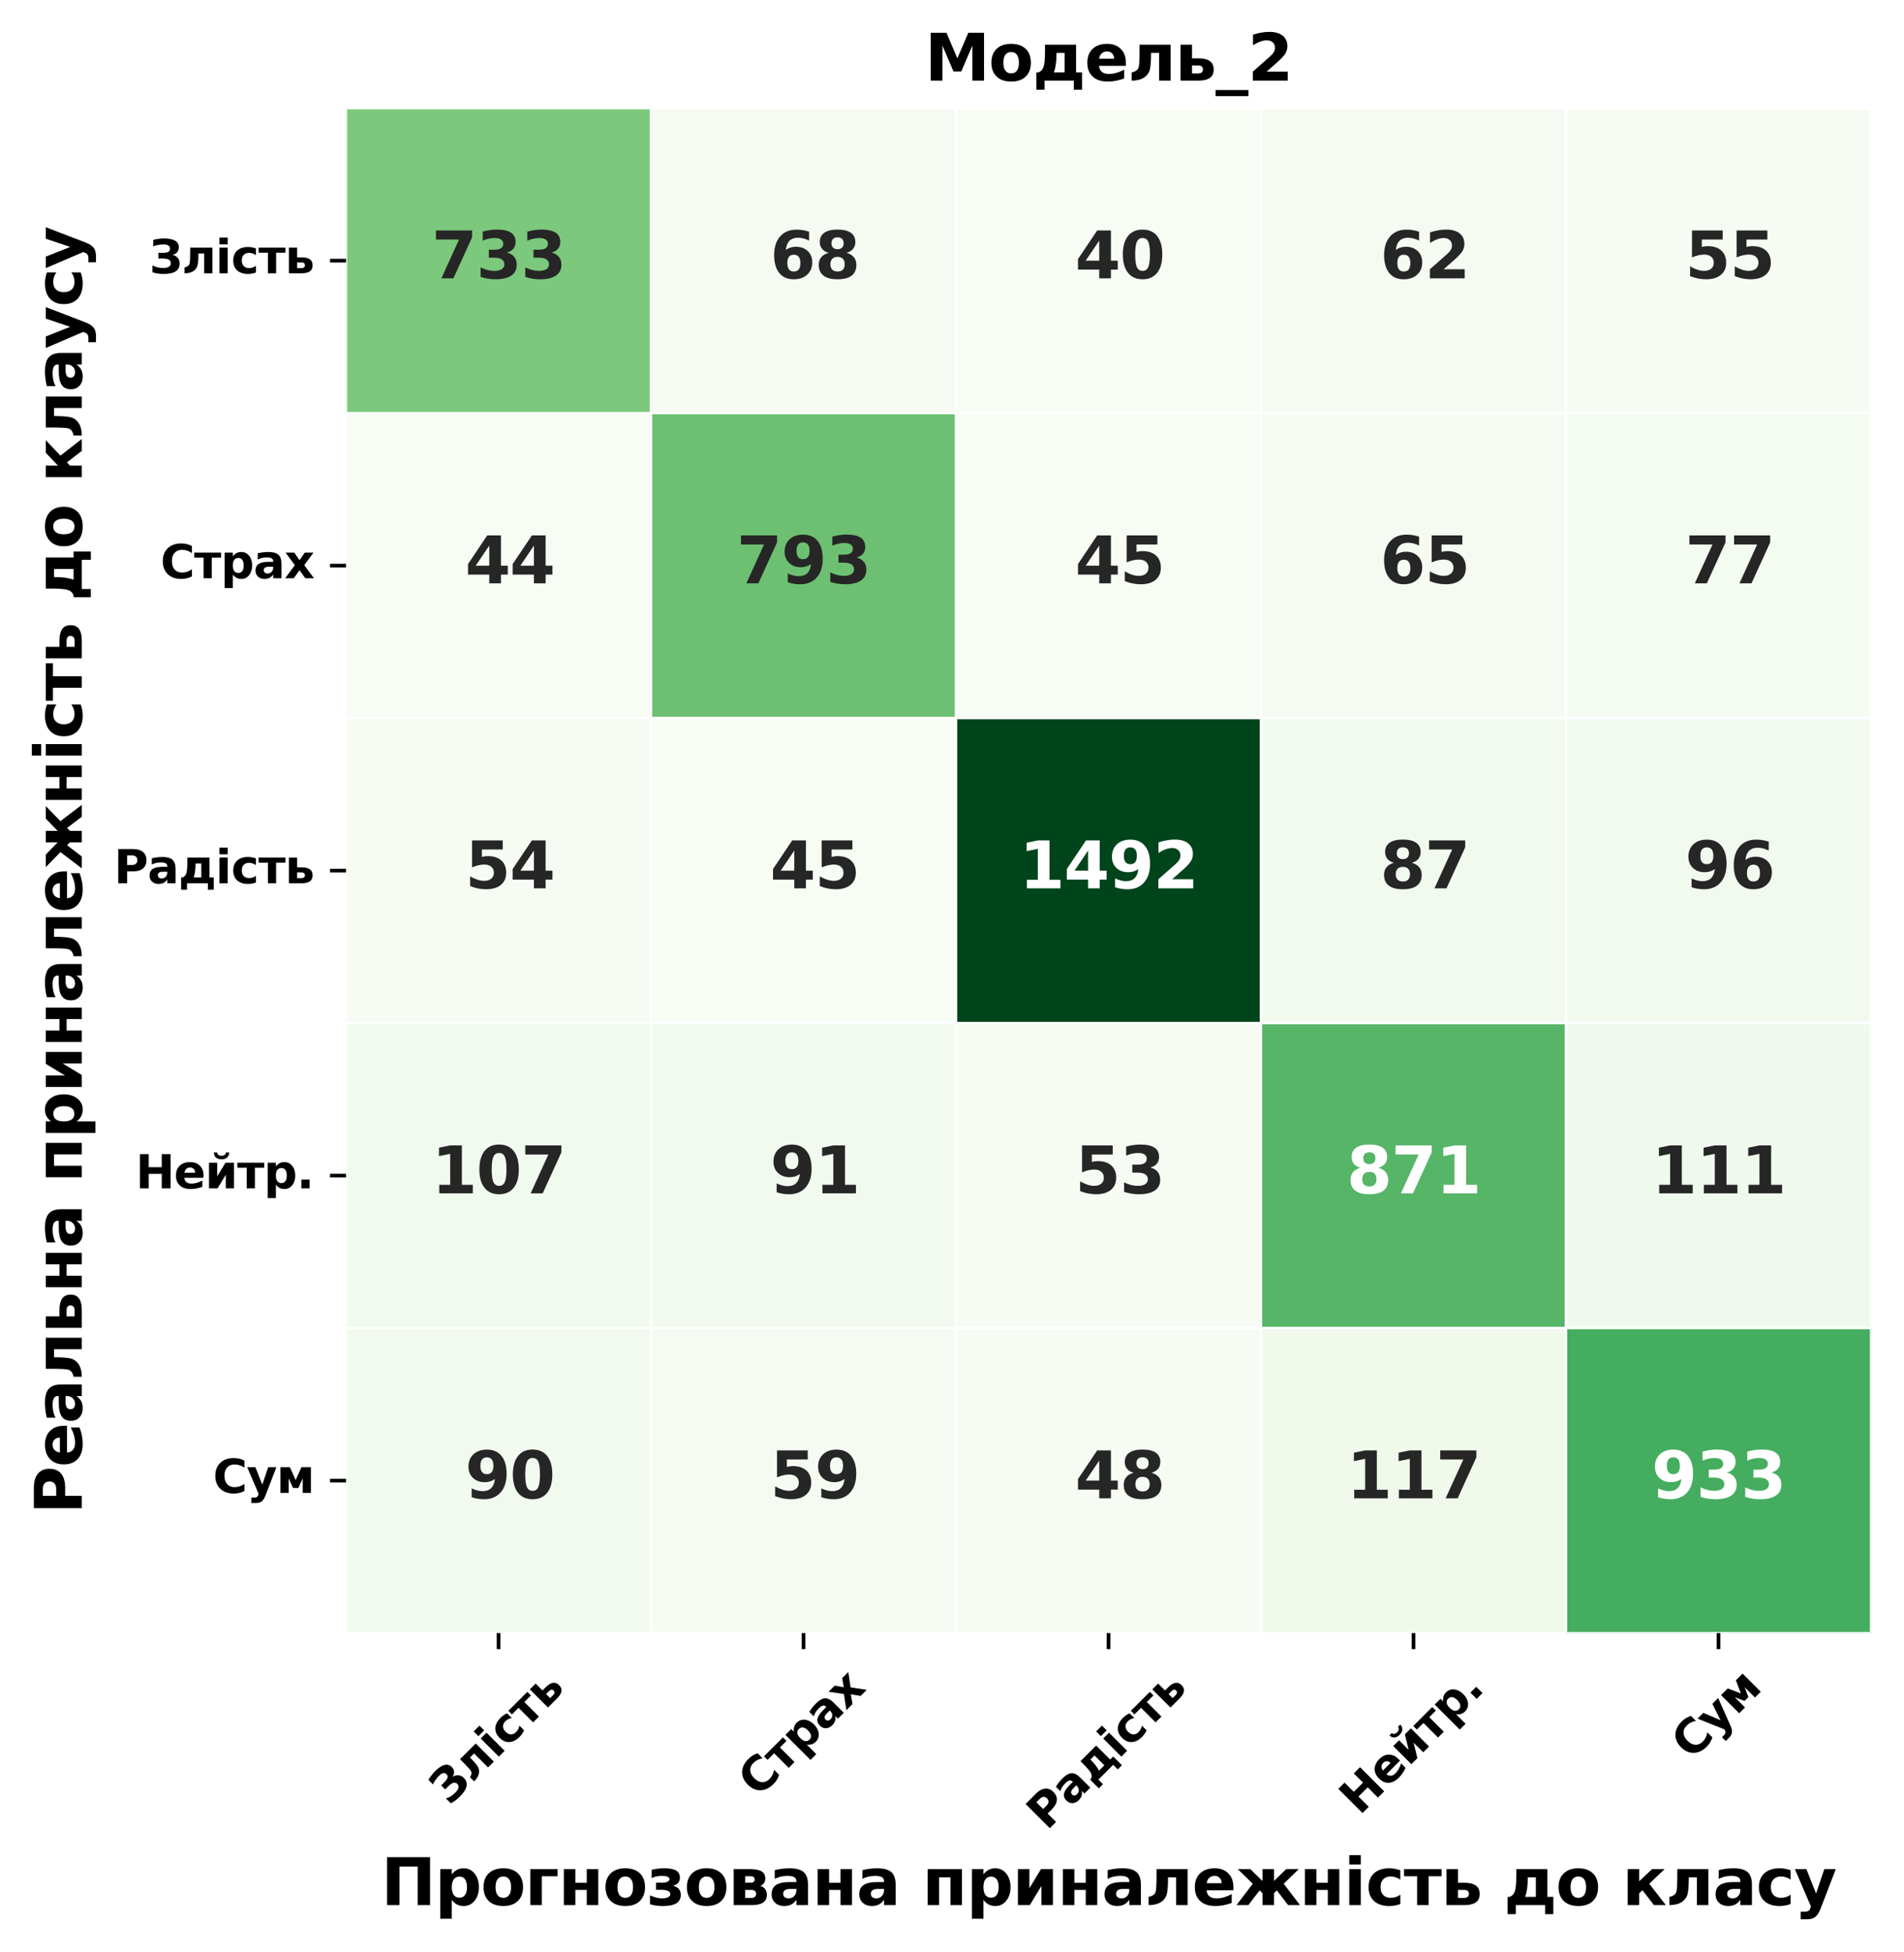 <?xml version="1.0" encoding="utf-8" standalone="no"?>
<!DOCTYPE svg PUBLIC "-//W3C//DTD SVG 1.1//EN"
  "http://www.w3.org/Graphics/SVG/1.1/DTD/svg11.dtd">
<svg xmlns:xlink="http://www.w3.org/1999/xlink" width="415.328pt" height="425.784pt" viewBox="0 0 415.328 425.784" xmlns="http://www.w3.org/2000/svg" version="1.1">
 <defs>
  <style type="text/css">*{stroke-linejoin: round; stroke-linecap: butt}</style>
 </defs>
 <g id="figure_1">
  <g id="patch_1">
   <path d="M 0 425.784 
L 415.328 425.784 
L 415.328 0 
L 0 0 
z
" style="fill: #ffffff"/>
  </g>
  <g id="axes_1">
   <g id="patch_2">
    <path d="M 75.488 356.231 
L 408.128 356.231 
L 408.128 23.591 
L 75.488 23.591 
z
" style="fill: #ffffff"/>
   </g>
   <g id="QuadMesh_1">
    <path d="M 75.488 23.591 
L 142.016 23.591 
L 142.016 90.119 
L 75.488 90.119 
L 75.488 23.591 
" clip-path="url(#p178cc53a66)" style="fill: #7cc87c; stroke: #ffffff; stroke-width: 0.5"/>
    <path d="M 142.016 23.591 
L 208.544 23.591 
L 208.544 90.119 
L 142.016 90.119 
L 142.016 23.591 
" clip-path="url(#p178cc53a66)" style="fill: #f5fbf2; stroke: #ffffff; stroke-width: 0.5"/>
    <path d="M 208.544 23.591 
L 275.072 23.591 
L 275.072 90.119 
L 208.544 90.119 
L 208.544 23.591 
" clip-path="url(#p178cc53a66)" style="fill: #f7fcf5; stroke: #ffffff; stroke-width: 0.5"/>
    <path d="M 275.072 23.591 
L 341.6 23.591 
L 341.6 90.119 
L 275.072 90.119 
L 275.072 23.591 
" clip-path="url(#p178cc53a66)" style="fill: #f5fbf3; stroke: #ffffff; stroke-width: 0.5"/>
    <path d="M 341.6 23.591 
L 408.128 23.591 
L 408.128 90.119 
L 341.6 90.119 
L 341.6 23.591 
" clip-path="url(#p178cc53a66)" style="fill: #f6fcf4; stroke: #ffffff; stroke-width: 0.5"/>
    <path d="M 75.488 90.119 
L 142.016 90.119 
L 142.016 156.647 
L 75.488 156.647 
L 75.488 90.119 
" clip-path="url(#p178cc53a66)" style="fill: #f7fcf5; stroke: #ffffff; stroke-width: 0.5"/>
    <path d="M 142.016 90.119 
L 208.544 90.119 
L 208.544 156.647 
L 142.016 156.647 
L 142.016 90.119 
" clip-path="url(#p178cc53a66)" style="fill: #6dc072; stroke: #ffffff; stroke-width: 0.5"/>
    <path d="M 208.544 90.119 
L 275.072 90.119 
L 275.072 156.647 
L 208.544 156.647 
L 208.544 90.119 
" clip-path="url(#p178cc53a66)" style="fill: #f7fcf5; stroke: #ffffff; stroke-width: 0.5"/>
    <path d="M 275.072 90.119 
L 341.6 90.119 
L 341.6 156.647 
L 275.072 156.647 
L 275.072 90.119 
" clip-path="url(#p178cc53a66)" style="fill: #f5fbf2; stroke: #ffffff; stroke-width: 0.5"/>
    <path d="M 341.6 90.119 
L 408.128 90.119 
L 408.128 156.647 
L 341.6 156.647 
L 341.6 90.119 
" clip-path="url(#p178cc53a66)" style="fill: #f4fbf1; stroke: #ffffff; stroke-width: 0.5"/>
    <path d="M 75.488 156.647 
L 142.016 156.647 
L 142.016 223.175 
L 75.488 223.175 
L 75.488 156.647 
" clip-path="url(#p178cc53a66)" style="fill: #f6fcf4; stroke: #ffffff; stroke-width: 0.5"/>
    <path d="M 142.016 156.647 
L 208.544 156.647 
L 208.544 223.175 
L 142.016 223.175 
L 142.016 156.647 
" clip-path="url(#p178cc53a66)" style="fill: #f7fcf5; stroke: #ffffff; stroke-width: 0.5"/>
    <path d="M 208.544 156.647 
L 275.072 156.647 
L 275.072 223.175 
L 208.544 223.175 
L 208.544 156.647 
" clip-path="url(#p178cc53a66)" style="fill: #00441b; stroke: #ffffff; stroke-width: 0.5"/>
    <path d="M 275.072 156.647 
L 341.6 156.647 
L 341.6 223.175 
L 275.072 223.175 
L 275.072 156.647 
" clip-path="url(#p178cc53a66)" style="fill: #f2faf0; stroke: #ffffff; stroke-width: 0.5"/>
    <path d="M 341.6 156.647 
L 408.128 156.647 
L 408.128 223.175 
L 341.6 223.175 
L 341.6 156.647 
" clip-path="url(#p178cc53a66)" style="fill: #f2faef; stroke: #ffffff; stroke-width: 0.5"/>
    <path d="M 75.488 223.175 
L 142.016 223.175 
L 142.016 289.703 
L 75.488 289.703 
L 75.488 223.175 
" clip-path="url(#p178cc53a66)" style="fill: #f1faee; stroke: #ffffff; stroke-width: 0.5"/>
    <path d="M 142.016 223.175 
L 208.544 223.175 
L 208.544 289.703 
L 142.016 289.703 
L 142.016 223.175 
" clip-path="url(#p178cc53a66)" style="fill: #f2faf0; stroke: #ffffff; stroke-width: 0.5"/>
    <path d="M 208.544 223.175 
L 275.072 223.175 
L 275.072 289.703 
L 208.544 289.703 
L 208.544 223.175 
" clip-path="url(#p178cc53a66)" style="fill: #f6fcf4; stroke: #ffffff; stroke-width: 0.5"/>
    <path d="M 275.072 223.175 
L 341.6 223.175 
L 341.6 289.703 
L 275.072 289.703 
L 275.072 223.175 
" clip-path="url(#p178cc53a66)" style="fill: #56b567; stroke: #ffffff; stroke-width: 0.5"/>
    <path d="M 341.6 223.175 
L 408.128 223.175 
L 408.128 289.703 
L 341.6 289.703 
L 341.6 223.175 
" clip-path="url(#p178cc53a66)" style="fill: #f0f9ed; stroke: #ffffff; stroke-width: 0.5"/>
    <path d="M 75.488 289.703 
L 142.016 289.703 
L 142.016 356.231 
L 75.488 356.231 
L 75.488 289.703 
" clip-path="url(#p178cc53a66)" style="fill: #f2faf0; stroke: #ffffff; stroke-width: 0.5"/>
    <path d="M 142.016 289.703 
L 208.544 289.703 
L 208.544 356.231 
L 142.016 356.231 
L 142.016 289.703 
" clip-path="url(#p178cc53a66)" style="fill: #f5fbf3; stroke: #ffffff; stroke-width: 0.5"/>
    <path d="M 208.544 289.703 
L 275.072 289.703 
L 275.072 356.231 
L 208.544 356.231 
L 208.544 289.703 
" clip-path="url(#p178cc53a66)" style="fill: #f6fcf4; stroke: #ffffff; stroke-width: 0.5"/>
    <path d="M 275.072 289.703 
L 341.6 289.703 
L 341.6 356.231 
L 275.072 356.231 
L 275.072 289.703 
" clip-path="url(#p178cc53a66)" style="fill: #f0f9ec; stroke: #ffffff; stroke-width: 0.5"/>
    <path d="M 341.6 289.703 
L 408.128 289.703 
L 408.128 356.231 
L 341.6 356.231 
L 341.6 289.703 
" clip-path="url(#p178cc53a66)" style="fill: #45ad5f; stroke: #ffffff; stroke-width: 0.5"/>
   </g>
   <g id="matplotlib.axis_1">
    <g id="xtick_1">
     <g id="line2d_1">
      <defs>
       <path id="m7646dc9cc0" d="M 0 0 
L 0 3.5 
" style="stroke: #000000; stroke-width: 0.8"/>
      </defs>
      <g>
       <use xlink:href="#m7646dc9cc0" x="108.752" y="356.231" style="stroke: #000000; stroke-width: 0.8"/>
      </g>
     </g>
     <g id="text_1">
      <!-- Злість -->
      <g transform="translate(98.009 393.992) rotate(-45) scale(0.1 -0.1)">
       <defs>
        <path id="DejaVuSans-Bold-417" d="M 3163 2516 
Q 3634 2394 3879 2092 
Q 4125 1791 4125 1325 
Q 4125 631 3594 270 
Q 3063 -91 1950 -91 
Q 1491 -91 1125 -31 
Q 759 28 422 141 
L 422 1069 
Q 759 900 1092 814 
Q 1425 728 1903 728 
Q 2413 728 2667 893 
Q 2922 1059 2922 1369 
Q 2922 1688 2661 1852 
Q 2400 2016 1797 2016 
L 1222 2016 
L 1222 2791 
L 1822 2791 
Q 2369 2791 2591 2933 
Q 2813 3075 2813 3366 
Q 2813 3634 2597 3781 
Q 2381 3928 1956 3928 
Q 1513 3928 1128 3851 
Q 744 3775 528 3669 
L 528 4550 
Q 738 4622 1198 4686 
Q 1659 4750 1953 4750 
Q 2975 4750 3495 4451 
Q 4016 4153 4016 3553 
Q 4016 3144 3800 2883 
Q 3584 2622 3163 2516 
z
" transform="scale(0.016)"/>
        <path id="DejaVuSans-Bold-43b" d="M 353 0 
L 353 800 
Q 906 913 1031 1278 
Q 1125 1556 1125 2928 
L 1125 3500 
L 4150 3500 
L 4150 0 
L 3031 0 
L 3031 2700 
L 2244 2700 
L 2244 2584 
Q 2244 1213 2028 813 
Q 1591 0 353 0 
z
" transform="scale(0.016)"/>
        <path id="DejaVuSans-Bold-456" d="M 538 3500 
L 1656 3500 
L 1656 0 
L 538 0 
L 538 3500 
z
M 538 4863 
L 1656 4863 
L 1656 3950 
L 538 3950 
L 538 4863 
z
" transform="scale(0.016)"/>
        <path id="DejaVuSans-Bold-441" d="M 3366 3391 
L 3366 2478 
Q 3138 2634 2908 2709 
Q 2678 2784 2431 2784 
Q 1963 2784 1702 2511 
Q 1441 2238 1441 1747 
Q 1441 1256 1702 982 
Q 1963 709 2431 709 
Q 2694 709 2930 787 
Q 3166 866 3366 1019 
L 3366 103 
Q 3103 6 2833 -42 
Q 2563 -91 2291 -91 
Q 1344 -91 809 395 
Q 275 881 275 1747 
Q 275 2613 809 3098 
Q 1344 3584 2291 3584 
Q 2566 3584 2833 3536 
Q 3100 3488 3366 3391 
z
" transform="scale(0.016)"/>
        <path id="DejaVuSans-Bold-442" d="M 25 3500 
L 3681 3500 
L 3681 2809 
L 2413 2809 
L 2413 0 
L 1297 0 
L 1297 2809 
L 25 2809 
L 25 3500 
z
" transform="scale(0.016)"/>
        <path id="DejaVuSans-Bold-44c" d="M 2719 1094 
Q 2719 1291 2594 1388 
Q 2472 1481 2222 1481 
L 1656 1481 
L 1656 700 
L 2222 700 
Q 2469 700 2594 800 
Q 2719 897 2719 1094 
z
M 538 3500 
L 1656 3500 
L 1656 2172 
L 2291 2172 
Q 3000 2172 3381 1913 
Q 3766 1650 3766 1081 
Q 3766 513 3381 256 
Q 3000 0 2291 0 
L 538 0 
L 538 3500 
z
" transform="scale(0.016)"/>
       </defs>
       <use xlink:href="#DejaVuSans-Bold-417"/>
       <use xlink:href="#DejaVuSans-Bold-43b" x="71.045"/>
       <use xlink:href="#DejaVuSans-Bold-456" x="144.287"/>
       <use xlink:href="#DejaVuSans-Bold-441" x="178.564"/>
       <use xlink:href="#DejaVuSans-Bold-442" x="237.842"/>
       <use xlink:href="#DejaVuSans-Bold-44c" x="295.801"/>
      </g>
     </g>
    </g>
    <g id="xtick_2">
     <g id="line2d_2">
      <g>
       <use xlink:href="#m7646dc9cc0" x="175.28" y="356.231" style="stroke: #000000; stroke-width: 0.8"/>
      </g>
     </g>
     <g id="text_2">
      <!-- Страх -->
      <g transform="translate(165.391 392.285) rotate(-45) scale(0.1 -0.1)">
       <defs>
        <path id="DejaVuSans-Bold-421" d="M 4288 256 
Q 3956 84 3597 -3 
Q 3238 -91 2847 -91 
Q 1681 -91 1000 561 
Q 319 1213 319 2328 
Q 319 3447 1000 4098 
Q 1681 4750 2847 4750 
Q 3238 4750 3597 4662 
Q 3956 4575 4288 4403 
L 4288 3438 
Q 3953 3666 3628 3772 
Q 3303 3878 2944 3878 
Q 2300 3878 1931 3465 
Q 1563 3053 1563 2328 
Q 1563 1606 1931 1193 
Q 2300 781 2944 781 
Q 3303 781 3628 887 
Q 3953 994 4288 1222 
L 4288 256 
z
" transform="scale(0.016)"/>
        <path id="DejaVuSans-Bold-440" d="M 1656 506 
L 1656 -1331 
L 538 -1331 
L 538 3500 
L 1656 3500 
L 1656 2988 
Q 1888 3294 2169 3439 
Q 2450 3584 2816 3584 
Q 3463 3584 3878 3070 
Q 4294 2556 4294 1747 
Q 4294 938 3878 423 
Q 3463 -91 2816 -91 
Q 2450 -91 2169 54 
Q 1888 200 1656 506 
z
M 2400 2772 
Q 2041 2772 1848 2508 
Q 1656 2244 1656 1747 
Q 1656 1250 1848 986 
Q 2041 722 2400 722 
Q 2759 722 2948 984 
Q 3138 1247 3138 1747 
Q 3138 2247 2948 2509 
Q 2759 2772 2400 2772 
z
" transform="scale(0.016)"/>
        <path id="DejaVuSans-Bold-430" d="M 2106 1575 
Q 1756 1575 1579 1456 
Q 1403 1338 1403 1106 
Q 1403 894 1545 773 
Q 1688 653 1941 653 
Q 2256 653 2472 879 
Q 2688 1106 2688 1447 
L 2688 1575 
L 2106 1575 
z
M 3816 1997 
L 3816 0 
L 2688 0 
L 2688 519 
Q 2463 200 2181 54 
Q 1900 -91 1497 -91 
Q 953 -91 614 226 
Q 275 544 275 1050 
Q 275 1666 698 1953 
Q 1122 2241 2028 2241 
L 2688 2241 
L 2688 2328 
Q 2688 2594 2478 2717 
Q 2269 2841 1825 2841 
Q 1466 2841 1156 2769 
Q 847 2697 581 2553 
L 581 3406 
Q 941 3494 1303 3539 
Q 1666 3584 2028 3584 
Q 2975 3584 3395 3211 
Q 3816 2838 3816 1997 
z
" transform="scale(0.016)"/>
        <path id="DejaVuSans-Bold-445" d="M 1422 1791 
L 159 3500 
L 1344 3500 
L 2059 2463 
L 2784 3500 
L 3969 3500 
L 2706 1797 
L 4031 0 
L 2847 0 
L 2059 1106 
L 1281 0 
L 97 0 
L 1422 1791 
z
" transform="scale(0.016)"/>
       </defs>
       <use xlink:href="#DejaVuSans-Bold-421"/>
       <use xlink:href="#DejaVuSans-Bold-442" x="73.389"/>
       <use xlink:href="#DejaVuSans-Bold-440" x="131.348"/>
       <use xlink:href="#DejaVuSans-Bold-430" x="202.93"/>
       <use xlink:href="#DejaVuSans-Bold-445" x="270.41"/>
      </g>
     </g>
    </g>
    <g id="xtick_3">
     <g id="line2d_3">
      <g>
       <use xlink:href="#m7646dc9cc0" x="241.808" y="356.231" style="stroke: #000000; stroke-width: 0.8"/>
      </g>
     </g>
     <g id="text_3">
      <!-- Радість -->
      <g transform="translate(228.334 399.454) rotate(-45) scale(0.1 -0.1)">
       <defs>
        <path id="DejaVuSans-Bold-420" d="M 588 4666 
L 2584 4666 
Q 3475 4666 3951 4270 
Q 4428 3875 4428 3144 
Q 4428 2409 3951 2014 
Q 3475 1619 2584 1619 
L 1791 1619 
L 1791 0 
L 588 0 
L 588 4666 
z
M 1791 3794 
L 1791 2491 
L 2456 2491 
Q 2806 2491 2997 2661 
Q 3188 2831 3188 3144 
Q 3188 3456 2997 3625 
Q 2806 3794 2456 3794 
L 1791 3794 
z
" transform="scale(0.016)"/>
        <path id="DejaVuSans-Bold-434" d="M 547 800 
Q 903 919 1053 1314 
Q 1203 1709 1203 2838 
L 1203 3500 
L 4228 3500 
L 4228 800 
L 4809 800 
L 4809 -884 
L 4009 -884 
L 4009 0 
L 1159 0 
L 1159 -884 
L 359 -884 
L 359 800 
L 547 800 
z
M 3109 2700 
L 2322 2700 
L 2322 2603 
Q 2322 1456 2063 800 
L 3109 800 
L 3109 2700 
z
" transform="scale(0.016)"/>
       </defs>
       <use xlink:href="#DejaVuSans-Bold-420"/>
       <use xlink:href="#DejaVuSans-Bold-430" x="73.291"/>
       <use xlink:href="#DejaVuSans-Bold-434" x="140.771"/>
       <use xlink:href="#DejaVuSans-Bold-456" x="221.533"/>
       <use xlink:href="#DejaVuSans-Bold-441" x="255.811"/>
       <use xlink:href="#DejaVuSans-Bold-442" x="315.088"/>
       <use xlink:href="#DejaVuSans-Bold-44c" x="373.047"/>
      </g>
     </g>
    </g>
    <g id="xtick_4">
     <g id="line2d_4">
      <g>
       <use xlink:href="#m7646dc9cc0" x="308.336" y="356.231" style="stroke: #000000; stroke-width: 0.8"/>
      </g>
     </g>
     <g id="text_4">
      <!-- Нейтр. -->
      <g transform="translate(296.548 396.151) rotate(-45) scale(0.1 -0.1)">
       <defs>
        <path id="DejaVuSans-Bold-41d" d="M 588 4666 
L 1791 4666 
L 1791 2888 
L 3566 2888 
L 3566 4666 
L 4769 4666 
L 4769 0 
L 3566 0 
L 3566 1978 
L 1791 1978 
L 1791 0 
L 588 0 
L 588 4666 
z
" transform="scale(0.016)"/>
        <path id="DejaVuSans-Bold-435" d="M 4031 1759 
L 4031 1441 
L 1416 1441 
Q 1456 1047 1700 850 
Q 1944 653 2381 653 
Q 2734 653 3104 758 
Q 3475 863 3866 1075 
L 3866 213 
Q 3469 63 3072 -14 
Q 2675 -91 2278 -91 
Q 1328 -91 801 392 
Q 275 875 275 1747 
Q 275 2603 792 3093 
Q 1309 3584 2216 3584 
Q 3041 3584 3536 3087 
Q 4031 2591 4031 1759 
z
M 2881 2131 
Q 2881 2450 2695 2645 
Q 2509 2841 2209 2841 
Q 1884 2841 1681 2658 
Q 1478 2475 1428 2131 
L 2881 2131 
z
" transform="scale(0.016)"/>
        <path id="DejaVuSans-Bold-439" d="M 3947 3500 
L 3947 0 
L 2828 0 
L 2828 1863 
L 1700 0 
L 538 0 
L 538 3500 
L 1656 3500 
L 1656 1638 
L 2784 3500 
L 3947 3500 
z
M 1194 4894 
L 1641 4894 
Q 1675 4675 1829 4559 
Q 1984 4444 2244 4444 
Q 2503 4444 2658 4559 
Q 2813 4675 2847 4894 
L 3294 4894 
Q 3275 4444 3003 4205 
Q 2731 3966 2244 3966 
Q 1756 3966 1484 4205 
Q 1213 4444 1194 4894 
z
" transform="scale(0.016)"/>
        <path id="DejaVuSans-Bold-2e" d="M 653 1209 
L 1778 1209 
L 1778 0 
L 653 0 
L 653 1209 
z
" transform="scale(0.016)"/>
       </defs>
       <use xlink:href="#DejaVuSans-Bold-41d"/>
       <use xlink:href="#DejaVuSans-Bold-435" x="83.691"/>
       <use xlink:href="#DejaVuSans-Bold-439" x="151.514"/>
       <use xlink:href="#DejaVuSans-Bold-442" x="221.582"/>
       <use xlink:href="#DejaVuSans-Bold-440" x="279.541"/>
       <use xlink:href="#DejaVuSans-Bold-2e" x="351.123"/>
      </g>
     </g>
    </g>
    <g id="xtick_5">
     <g id="line2d_5">
      <g>
       <use xlink:href="#m7646dc9cc0" x="374.864" y="356.231" style="stroke: #000000; stroke-width: 0.8"/>
      </g>
     </g>
     <g id="text_5">
      <!-- Сум -->
      <g transform="translate(368.971 384.127) rotate(-45) scale(0.1 -0.1)">
       <defs>
        <path id="DejaVuSans-Bold-443" d="M 78 3500 
L 1197 3500 
L 2138 1125 
L 2938 3500 
L 4056 3500 
L 2584 -331 
Q 2363 -916 2067 -1148 
Q 1772 -1381 1288 -1381 
L 641 -1381 
L 641 -647 
L 991 -647 
Q 1275 -647 1404 -556 
Q 1534 -466 1606 -231 
L 1638 -134 
L 78 3500 
z
" transform="scale(0.016)"/>
        <path id="DejaVuSans-Bold-43c" d="M 538 3500 
L 1825 3500 
L 2613 1750 
L 3400 3500 
L 4691 3500 
L 4691 0 
L 3575 0 
L 3575 1984 
L 2984 672 
L 2250 672 
L 1656 1984 
L 1656 0 
L 538 0 
L 538 3500 
z
" transform="scale(0.016)"/>
       </defs>
       <use xlink:href="#DejaVuSans-Bold-421"/>
       <use xlink:href="#DejaVuSans-Bold-443" x="73.389"/>
       <use xlink:href="#DejaVuSans-Bold-43c" x="138.574"/>
      </g>
     </g>
    </g>
    <g id="text_6">
     <!-- Прогнозована приналежність до класу -->
     <g transform="translate(83.125 415.563) scale(0.14 -0.14)">
      <defs>
       <path id="DejaVuSans-Bold-41f" d="M 4769 4666 
L 4769 0 
L 3566 0 
L 3566 3756 
L 1791 3756 
L 1791 0 
L 588 0 
L 588 4666 
L 4769 4666 
z
" transform="scale(0.016)"/>
       <path id="DejaVuSans-Bold-43e" d="M 2203 2784 
Q 1831 2784 1636 2517 
Q 1441 2250 1441 1747 
Q 1441 1244 1636 976 
Q 1831 709 2203 709 
Q 2569 709 2762 976 
Q 2956 1244 2956 1747 
Q 2956 2250 2762 2517 
Q 2569 2784 2203 2784 
z
M 2203 3584 
Q 3106 3584 3614 3096 
Q 4122 2609 4122 1747 
Q 4122 884 3614 396 
Q 3106 -91 2203 -91 
Q 1297 -91 786 396 
Q 275 884 275 1747 
Q 275 2609 786 3096 
Q 1297 3584 2203 3584 
z
" transform="scale(0.016)"/>
       <path id="DejaVuSans-Bold-433" d="M 538 0 
L 538 3500 
L 3191 3500 
L 3191 2809 
L 1656 2809 
L 1656 0 
L 538 0 
z
" transform="scale(0.016)"/>
       <path id="DejaVuSans-Bold-43d" d="M 538 3500 
L 1656 3500 
L 1656 2169 
L 2766 2169 
L 2766 3500 
L 3884 3500 
L 3884 0 
L 2766 0 
L 2766 1478 
L 1656 1478 
L 1656 0 
L 538 0 
L 538 3500 
z
" transform="scale(0.016)"/>
       <path id="DejaVuSans-Bold-437" d="M 900 2181 
L 1413 2181 
Q 1872 2181 2039 2281 
Q 2206 2381 2206 2519 
Q 2206 2841 1469 2841 
Q 853 2841 472 2625 
L 472 3434 
Q 1041 3584 1713 3584 
Q 2500 3584 2862 3361 
Q 3225 3138 3225 2666 
Q 3225 2047 2541 1888 
Q 3313 1697 3313 994 
Q 3313 453 2888 181 
Q 2463 -91 1553 -91 
Q 875 -91 313 84 
L 313 947 
Q 1013 653 1428 653 
Q 1884 653 2089 776 
Q 2294 900 2294 1056 
Q 2294 1491 1394 1491 
L 900 1491 
L 900 2181 
z
" transform="scale(0.016)"/>
       <path id="DejaVuSans-Bold-432" d="M 2184 2181 
Q 2378 2181 2478 2261 
Q 2578 2341 2578 2497 
Q 2578 2653 2478 2731 
Q 2378 2809 2184 2809 
L 1656 2809 
L 1656 2181 
L 2184 2181 
z
M 2222 700 
Q 2469 700 2594 798 
Q 2719 897 2719 1094 
Q 2719 1288 2594 1384 
Q 2469 1481 2222 1481 
L 1656 1481 
L 1656 700 
L 2222 700 
z
M 538 3500 
L 2141 3500 
Q 2919 3500 3267 3279 
Q 3616 3059 3616 2575 
Q 3616 2319 3487 2139 
Q 3359 1959 3119 1872 
Q 3428 1788 3598 1561 
Q 3769 1334 3769 1003 
Q 3769 497 3403 248 
Q 3038 0 2294 0 
L 538 0 
L 538 3500 
z
" transform="scale(0.016)"/>
       <path id="DejaVuSans-Bold-20" transform="scale(0.016)"/>
       <path id="DejaVuSans-Bold-43f" d="M 3884 3500 
L 3884 0 
L 2766 0 
L 2766 2700 
L 1656 2700 
L 1656 0 
L 538 0 
L 538 3500 
L 3884 3500 
z
" transform="scale(0.016)"/>
       <path id="DejaVuSans-Bold-438" d="M 3947 3500 
L 3947 0 
L 2828 0 
L 2828 1863 
L 1700 0 
L 538 0 
L 538 3500 
L 1656 3500 
L 1656 1638 
L 2784 3500 
L 3947 3500 
z
" transform="scale(0.016)"/>
       <path id="DejaVuSans-Bold-436" d="M 94 0 
L 1678 2078 
L 216 3500 
L 1441 3500 
L 2625 2347 
L 2625 3500 
L 3744 3500 
L 3744 2347 
L 4928 3500 
L 6153 3500 
L 4691 2078 
L 6275 0 
L 5119 0 
L 4025 1431 
L 3744 1159 
L 3744 0 
L 2625 0 
L 2625 1159 
L 2344 1431 
L 1250 0 
L 94 0 
z
" transform="scale(0.016)"/>
       <path id="DejaVuSans-Bold-43a" d="M 538 3500 
L 1656 3500 
L 1656 2316 
L 2903 3500 
L 4128 3500 
L 2634 2078 
L 4250 0 
L 3094 0 
L 1972 1447 
L 1656 1147 
L 1656 0 
L 538 0 
L 538 3500 
z
" transform="scale(0.016)"/>
      </defs>
      <use xlink:href="#DejaVuSans-Bold-41f"/>
      <use xlink:href="#DejaVuSans-Bold-440" x="83.691"/>
      <use xlink:href="#DejaVuSans-Bold-43e" x="155.273"/>
      <use xlink:href="#DejaVuSans-Bold-433" x="223.975"/>
      <use xlink:href="#DejaVuSans-Bold-43d" x="276.221"/>
      <use xlink:href="#DejaVuSans-Bold-43e" x="345.312"/>
      <use xlink:href="#DejaVuSans-Bold-437" x="414.014"/>
      <use xlink:href="#DejaVuSans-Bold-43e" x="472.119"/>
      <use xlink:href="#DejaVuSans-Bold-432" x="540.82"/>
      <use xlink:href="#DejaVuSans-Bold-430" x="604.102"/>
      <use xlink:href="#DejaVuSans-Bold-43d" x="671.582"/>
      <use xlink:href="#DejaVuSans-Bold-430" x="740.674"/>
      <use xlink:href="#DejaVuSans-Bold-20" x="808.154"/>
      <use xlink:href="#DejaVuSans-Bold-43f" x="842.969"/>
      <use xlink:href="#DejaVuSans-Bold-440" x="912.061"/>
      <use xlink:href="#DejaVuSans-Bold-438" x="983.643"/>
      <use xlink:href="#DejaVuSans-Bold-43d" x="1053.711"/>
      <use xlink:href="#DejaVuSans-Bold-430" x="1122.803"/>
      <use xlink:href="#DejaVuSans-Bold-43b" x="1190.283"/>
      <use xlink:href="#DejaVuSans-Bold-435" x="1263.525"/>
      <use xlink:href="#DejaVuSans-Bold-436" x="1331.348"/>
      <use xlink:href="#DejaVuSans-Bold-43d" x="1430.859"/>
      <use xlink:href="#DejaVuSans-Bold-456" x="1499.951"/>
      <use xlink:href="#DejaVuSans-Bold-441" x="1534.229"/>
      <use xlink:href="#DejaVuSans-Bold-442" x="1593.506"/>
      <use xlink:href="#DejaVuSans-Bold-44c" x="1651.465"/>
      <use xlink:href="#DejaVuSans-Bold-20" x="1714.697"/>
      <use xlink:href="#DejaVuSans-Bold-434" x="1749.512"/>
      <use xlink:href="#DejaVuSans-Bold-43e" x="1830.273"/>
      <use xlink:href="#DejaVuSans-Bold-20" x="1898.975"/>
      <use xlink:href="#DejaVuSans-Bold-43a" x="1933.789"/>
      <use xlink:href="#DejaVuSans-Bold-43b" x="2001.66"/>
      <use xlink:href="#DejaVuSans-Bold-430" x="2074.902"/>
      <use xlink:href="#DejaVuSans-Bold-441" x="2142.383"/>
      <use xlink:href="#DejaVuSans-Bold-443" x="2201.66"/>
     </g>
    </g>
   </g>
   <g id="matplotlib.axis_2">
    <g id="ytick_1">
     <g id="line2d_6">
      <defs>
       <path id="ma79b5ea043" d="M 0 0 
L -3.5 0 
" style="stroke: #000000; stroke-width: 0.8"/>
      </defs>
      <g>
       <use xlink:href="#ma79b5ea043" x="75.488" y="56.855" style="stroke: #000000; stroke-width: 0.8"/>
      </g>
     </g>
     <g id="text_7">
      <!-- Злість -->
      <g transform="translate(32.584 59.614) scale(0.1 -0.1)">
       <use xlink:href="#DejaVuSans-Bold-417"/>
       <use xlink:href="#DejaVuSans-Bold-43b" x="71.045"/>
       <use xlink:href="#DejaVuSans-Bold-456" x="144.287"/>
       <use xlink:href="#DejaVuSans-Bold-441" x="178.564"/>
       <use xlink:href="#DejaVuSans-Bold-442" x="237.842"/>
       <use xlink:href="#DejaVuSans-Bold-44c" x="295.801"/>
      </g>
     </g>
    </g>
    <g id="ytick_2">
     <g id="line2d_7">
      <g>
       <use xlink:href="#ma79b5ea043" x="75.488" y="123.383" style="stroke: #000000; stroke-width: 0.8"/>
      </g>
     </g>
     <g id="text_8">
      <!-- Страх -->
      <g transform="translate(34.998 126.142) scale(0.1 -0.1)">
       <use xlink:href="#DejaVuSans-Bold-421"/>
       <use xlink:href="#DejaVuSans-Bold-442" x="73.389"/>
       <use xlink:href="#DejaVuSans-Bold-440" x="131.348"/>
       <use xlink:href="#DejaVuSans-Bold-430" x="202.93"/>
       <use xlink:href="#DejaVuSans-Bold-445" x="270.41"/>
      </g>
     </g>
    </g>
    <g id="ytick_3">
     <g id="line2d_8">
      <g>
       <use xlink:href="#ma79b5ea043" x="75.488" y="189.911" style="stroke: #000000; stroke-width: 0.8"/>
      </g>
     </g>
     <g id="text_9">
      <!-- Радість -->
      <g transform="translate(24.859 192.67) scale(0.1 -0.1)">
       <use xlink:href="#DejaVuSans-Bold-420"/>
       <use xlink:href="#DejaVuSans-Bold-430" x="73.291"/>
       <use xlink:href="#DejaVuSans-Bold-434" x="140.771"/>
       <use xlink:href="#DejaVuSans-Bold-456" x="221.533"/>
       <use xlink:href="#DejaVuSans-Bold-441" x="255.811"/>
       <use xlink:href="#DejaVuSans-Bold-442" x="315.088"/>
       <use xlink:href="#DejaVuSans-Bold-44c" x="373.047"/>
      </g>
     </g>
    </g>
    <g id="ytick_4">
     <g id="line2d_9">
      <g>
       <use xlink:href="#ma79b5ea043" x="75.488" y="256.439" style="stroke: #000000; stroke-width: 0.8"/>
      </g>
     </g>
     <g id="text_10">
      <!-- Нейтр. -->
      <g transform="translate(29.579 259.222) scale(0.1 -0.1)">
       <use xlink:href="#DejaVuSans-Bold-41d"/>
       <use xlink:href="#DejaVuSans-Bold-435" x="83.691"/>
       <use xlink:href="#DejaVuSans-Bold-439" x="151.514"/>
       <use xlink:href="#DejaVuSans-Bold-442" x="221.582"/>
       <use xlink:href="#DejaVuSans-Bold-440" x="279.541"/>
       <use xlink:href="#DejaVuSans-Bold-2e" x="351.123"/>
      </g>
     </g>
    </g>
    <g id="ytick_5">
     <g id="line2d_10">
      <g>
       <use xlink:href="#ma79b5ea043" x="75.488" y="322.967" style="stroke: #000000; stroke-width: 0.8"/>
      </g>
     </g>
     <g id="text_11">
      <!-- Сум -->
      <g transform="translate(46.457 325.648) scale(0.1 -0.1)">
       <use xlink:href="#DejaVuSans-Bold-421"/>
       <use xlink:href="#DejaVuSans-Bold-443" x="73.389"/>
       <use xlink:href="#DejaVuSans-Bold-43c" x="138.574"/>
      </g>
     </g>
    </g>
    <g id="text_12">
     <!-- Реальна приналежність до клаусу -->
     <g transform="translate(17.838 330.302) rotate(-90) scale(0.14 -0.14)">
      <use xlink:href="#DejaVuSans-Bold-420"/>
      <use xlink:href="#DejaVuSans-Bold-435" x="73.291"/>
      <use xlink:href="#DejaVuSans-Bold-430" x="141.113"/>
      <use xlink:href="#DejaVuSans-Bold-43b" x="208.594"/>
      <use xlink:href="#DejaVuSans-Bold-44c" x="281.836"/>
      <use xlink:href="#DejaVuSans-Bold-43d" x="345.068"/>
      <use xlink:href="#DejaVuSans-Bold-430" x="414.16"/>
      <use xlink:href="#DejaVuSans-Bold-20" x="481.641"/>
      <use xlink:href="#DejaVuSans-Bold-43f" x="516.455"/>
      <use xlink:href="#DejaVuSans-Bold-440" x="585.547"/>
      <use xlink:href="#DejaVuSans-Bold-438" x="657.129"/>
      <use xlink:href="#DejaVuSans-Bold-43d" x="727.197"/>
      <use xlink:href="#DejaVuSans-Bold-430" x="796.289"/>
      <use xlink:href="#DejaVuSans-Bold-43b" x="863.77"/>
      <use xlink:href="#DejaVuSans-Bold-435" x="937.012"/>
      <use xlink:href="#DejaVuSans-Bold-436" x="1004.834"/>
      <use xlink:href="#DejaVuSans-Bold-43d" x="1104.346"/>
      <use xlink:href="#DejaVuSans-Bold-456" x="1173.438"/>
      <use xlink:href="#DejaVuSans-Bold-441" x="1207.715"/>
      <use xlink:href="#DejaVuSans-Bold-442" x="1266.992"/>
      <use xlink:href="#DejaVuSans-Bold-44c" x="1324.951"/>
      <use xlink:href="#DejaVuSans-Bold-20" x="1388.184"/>
      <use xlink:href="#DejaVuSans-Bold-434" x="1422.998"/>
      <use xlink:href="#DejaVuSans-Bold-43e" x="1503.76"/>
      <use xlink:href="#DejaVuSans-Bold-20" x="1572.461"/>
      <use xlink:href="#DejaVuSans-Bold-43a" x="1607.275"/>
      <use xlink:href="#DejaVuSans-Bold-43b" x="1675.146"/>
      <use xlink:href="#DejaVuSans-Bold-430" x="1748.389"/>
      <use xlink:href="#DejaVuSans-Bold-443" x="1815.869"/>
      <use xlink:href="#DejaVuSans-Bold-441" x="1881.055"/>
      <use xlink:href="#DejaVuSans-Bold-443" x="1940.332"/>
     </g>
    </g>
   </g>
   <g id="text_13">
    <!-- 733 -->
    <g style="fill: #262626" transform="translate(94.141 60.718) scale(0.14 -0.14)">
     <defs>
      <path id="DejaVuSans-Bold-37" d="M 428 4666 
L 3944 4666 
L 3944 3988 
L 2125 0 
L 953 0 
L 2675 3781 
L 428 3781 
L 428 4666 
z
" transform="scale(0.016)"/>
      <path id="DejaVuSans-Bold-33" d="M 2981 2516 
Q 3453 2394 3698 2092 
Q 3944 1791 3944 1325 
Q 3944 631 3412 270 
Q 2881 -91 1863 -91 
Q 1503 -91 1142 -33 
Q 781 25 428 141 
L 428 1069 
Q 766 900 1098 814 
Q 1431 728 1753 728 
Q 2231 728 2486 893 
Q 2741 1059 2741 1369 
Q 2741 1688 2480 1852 
Q 2219 2016 1709 2016 
L 1228 2016 
L 1228 2791 
L 1734 2791 
Q 2188 2791 2409 2933 
Q 2631 3075 2631 3366 
Q 2631 3634 2415 3781 
Q 2200 3928 1806 3928 
Q 1516 3928 1219 3862 
Q 922 3797 628 3669 
L 628 4550 
Q 984 4650 1334 4700 
Q 1684 4750 2022 4750 
Q 2931 4750 3382 4451 
Q 3834 4153 3834 3553 
Q 3834 3144 3618 2883 
Q 3403 2622 2981 2516 
z
" transform="scale(0.016)"/>
     </defs>
     <use xlink:href="#DejaVuSans-Bold-37"/>
     <use xlink:href="#DejaVuSans-Bold-33" x="69.58"/>
     <use xlink:href="#DejaVuSans-Bold-33" x="139.16"/>
    </g>
   </g>
   <g id="text_14">
    <!--  68 -->
    <g style="fill: #262626" transform="translate(163.103 60.718) scale(0.14 -0.14)">
     <defs>
      <path id="DejaVuSans-Bold-36" d="M 2316 2303 
Q 2000 2303 1842 2098 
Q 1684 1894 1684 1484 
Q 1684 1075 1842 870 
Q 2000 666 2316 666 
Q 2634 666 2792 870 
Q 2950 1075 2950 1484 
Q 2950 1894 2792 2098 
Q 2634 2303 2316 2303 
z
M 3803 4544 
L 3803 3681 
Q 3506 3822 3243 3889 
Q 2981 3956 2731 3956 
Q 2194 3956 1894 3657 
Q 1594 3359 1544 2772 
Q 1750 2925 1990 3001 
Q 2231 3078 2516 3078 
Q 3231 3078 3670 2659 
Q 4109 2241 4109 1563 
Q 4109 813 3618 361 
Q 3128 -91 2303 -91 
Q 1394 -91 895 523 
Q 397 1138 397 2266 
Q 397 3422 980 4083 
Q 1563 4744 2578 4744 
Q 2900 4744 3203 4694 
Q 3506 4644 3803 4544 
z
" transform="scale(0.016)"/>
      <path id="DejaVuSans-Bold-38" d="M 2228 2088 
Q 1891 2088 1709 1903 
Q 1528 1719 1528 1375 
Q 1528 1031 1709 848 
Q 1891 666 2228 666 
Q 2563 666 2741 848 
Q 2919 1031 2919 1375 
Q 2919 1722 2741 1905 
Q 2563 2088 2228 2088 
z
M 1350 2484 
Q 925 2613 709 2878 
Q 494 3144 494 3541 
Q 494 4131 934 4440 
Q 1375 4750 2228 4750 
Q 3075 4750 3515 4442 
Q 3956 4134 3956 3541 
Q 3956 3144 3739 2878 
Q 3522 2613 3097 2484 
Q 3572 2353 3814 2058 
Q 4056 1763 4056 1313 
Q 4056 619 3595 264 
Q 3134 -91 2228 -91 
Q 1319 -91 855 264 
Q 391 619 391 1313 
Q 391 1763 633 2058 
Q 875 2353 1350 2484 
z
M 1631 3419 
Q 1631 3141 1786 2991 
Q 1941 2841 2228 2841 
Q 2509 2841 2662 2991 
Q 2816 3141 2816 3419 
Q 2816 3697 2662 3845 
Q 2509 3994 2228 3994 
Q 1941 3994 1786 3844 
Q 1631 3694 1631 3419 
z
" transform="scale(0.016)"/>
     </defs>
     <use xlink:href="#DejaVuSans-Bold-20"/>
     <use xlink:href="#DejaVuSans-Bold-36" x="34.814"/>
     <use xlink:href="#DejaVuSans-Bold-38" x="104.395"/>
    </g>
   </g>
   <g id="text_15">
    <!--  40 -->
    <g style="fill: #262626" transform="translate(229.631 60.718) scale(0.14 -0.14)">
     <defs>
      <path id="DejaVuSans-Bold-34" d="M 2356 3675 
L 1038 1722 
L 2356 1722 
L 2356 3675 
z
M 2156 4666 
L 3494 4666 
L 3494 1722 
L 4159 1722 
L 4159 850 
L 3494 850 
L 3494 0 
L 2356 0 
L 2356 850 
L 288 850 
L 288 1881 
L 2156 4666 
z
" transform="scale(0.016)"/>
      <path id="DejaVuSans-Bold-30" d="M 2944 2338 
Q 2944 3213 2780 3570 
Q 2616 3928 2228 3928 
Q 1841 3928 1675 3570 
Q 1509 3213 1509 2338 
Q 1509 1453 1675 1090 
Q 1841 728 2228 728 
Q 2613 728 2778 1090 
Q 2944 1453 2944 2338 
z
M 4147 2328 
Q 4147 1169 3647 539 
Q 3147 -91 2228 -91 
Q 1306 -91 806 539 
Q 306 1169 306 2328 
Q 306 3491 806 4120 
Q 1306 4750 2228 4750 
Q 3147 4750 3647 4120 
Q 4147 3491 4147 2328 
z
" transform="scale(0.016)"/>
     </defs>
     <use xlink:href="#DejaVuSans-Bold-20"/>
     <use xlink:href="#DejaVuSans-Bold-34" x="34.814"/>
     <use xlink:href="#DejaVuSans-Bold-30" x="104.395"/>
    </g>
   </g>
   <g id="text_16">
    <!--  62 -->
    <g style="fill: #262626" transform="translate(296.159 60.718) scale(0.14 -0.14)">
     <defs>
      <path id="DejaVuSans-Bold-32" d="M 1844 884 
L 3897 884 
L 3897 0 
L 506 0 
L 506 884 
L 2209 2388 
Q 2438 2594 2547 2791 
Q 2656 2988 2656 3200 
Q 2656 3528 2436 3728 
Q 2216 3928 1850 3928 
Q 1569 3928 1234 3808 
Q 900 3688 519 3450 
L 519 4475 
Q 925 4609 1322 4679 
Q 1719 4750 2100 4750 
Q 2938 4750 3402 4381 
Q 3866 4013 3866 3353 
Q 3866 2972 3669 2642 
Q 3472 2313 2841 1759 
L 1844 884 
z
" transform="scale(0.016)"/>
     </defs>
     <use xlink:href="#DejaVuSans-Bold-20"/>
     <use xlink:href="#DejaVuSans-Bold-36" x="34.814"/>
     <use xlink:href="#DejaVuSans-Bold-32" x="104.395"/>
    </g>
   </g>
   <g id="text_17">
    <!--  55 -->
    <g style="fill: #262626" transform="translate(362.687 60.718) scale(0.14 -0.14)">
     <defs>
      <path id="DejaVuSans-Bold-35" d="M 678 4666 
L 3669 4666 
L 3669 3781 
L 1638 3781 
L 1638 3059 
Q 1775 3097 1914 3117 
Q 2053 3138 2203 3138 
Q 3056 3138 3531 2711 
Q 4006 2284 4006 1522 
Q 4006 766 3489 337 
Q 2972 -91 2053 -91 
Q 1656 -91 1267 -14 
Q 878 63 494 219 
L 494 1166 
Q 875 947 1217 837 
Q 1559 728 1863 728 
Q 2300 728 2551 942 
Q 2803 1156 2803 1522 
Q 2803 1891 2551 2103 
Q 2300 2316 1863 2316 
Q 1603 2316 1309 2248 
Q 1016 2181 678 2041 
L 678 4666 
z
" transform="scale(0.016)"/>
     </defs>
     <use xlink:href="#DejaVuSans-Bold-20"/>
     <use xlink:href="#DejaVuSans-Bold-35" x="34.814"/>
     <use xlink:href="#DejaVuSans-Bold-35" x="104.395"/>
    </g>
   </g>
   <g id="text_18">
    <!--  44 -->
    <g style="fill: #262626" transform="translate(96.575 127.246) scale(0.14 -0.14)">
     <use xlink:href="#DejaVuSans-Bold-20"/>
     <use xlink:href="#DejaVuSans-Bold-34" x="34.814"/>
     <use xlink:href="#DejaVuSans-Bold-34" x="104.395"/>
    </g>
   </g>
   <g id="text_19">
    <!-- 793 -->
    <g style="fill: #262626" transform="translate(160.669 127.246) scale(0.14 -0.14)">
     <defs>
      <path id="DejaVuSans-Bold-39" d="M 641 103 
L 641 966 
Q 928 831 1190 764 
Q 1453 697 1709 697 
Q 2247 697 2547 995 
Q 2847 1294 2900 1881 
Q 2688 1725 2447 1647 
Q 2206 1569 1925 1569 
Q 1209 1569 770 1986 
Q 331 2403 331 3084 
Q 331 3838 820 4291 
Q 1309 4744 2131 4744 
Q 3044 4744 3544 4128 
Q 4044 3513 4044 2388 
Q 4044 1231 3459 570 
Q 2875 -91 1856 -91 
Q 1528 -91 1228 -42 
Q 928 6 641 103 
z
M 2125 2350 
Q 2441 2350 2600 2554 
Q 2759 2759 2759 3169 
Q 2759 3575 2600 3781 
Q 2441 3988 2125 3988 
Q 1809 3988 1650 3781 
Q 1491 3575 1491 3169 
Q 1491 2759 1650 2554 
Q 1809 2350 2125 2350 
z
" transform="scale(0.016)"/>
     </defs>
     <use xlink:href="#DejaVuSans-Bold-37"/>
     <use xlink:href="#DejaVuSans-Bold-39" x="69.58"/>
     <use xlink:href="#DejaVuSans-Bold-33" x="139.16"/>
    </g>
   </g>
   <g id="text_20">
    <!--  45 -->
    <g style="fill: #262626" transform="translate(229.631 127.246) scale(0.14 -0.14)">
     <use xlink:href="#DejaVuSans-Bold-20"/>
     <use xlink:href="#DejaVuSans-Bold-34" x="34.814"/>
     <use xlink:href="#DejaVuSans-Bold-35" x="104.395"/>
    </g>
   </g>
   <g id="text_21">
    <!--  65 -->
    <g style="fill: #262626" transform="translate(296.159 127.246) scale(0.14 -0.14)">
     <use xlink:href="#DejaVuSans-Bold-20"/>
     <use xlink:href="#DejaVuSans-Bold-36" x="34.814"/>
     <use xlink:href="#DejaVuSans-Bold-35" x="104.395"/>
    </g>
   </g>
   <g id="text_22">
    <!--  77 -->
    <g style="fill: #262626" transform="translate(362.687 127.246) scale(0.14 -0.14)">
     <use xlink:href="#DejaVuSans-Bold-20"/>
     <use xlink:href="#DejaVuSans-Bold-37" x="34.814"/>
     <use xlink:href="#DejaVuSans-Bold-37" x="104.395"/>
    </g>
   </g>
   <g id="text_23">
    <!--  54 -->
    <g style="fill: #262626" transform="translate(96.575 193.774) scale(0.14 -0.14)">
     <use xlink:href="#DejaVuSans-Bold-20"/>
     <use xlink:href="#DejaVuSans-Bold-35" x="34.814"/>
     <use xlink:href="#DejaVuSans-Bold-34" x="104.395"/>
    </g>
   </g>
   <g id="text_24">
    <!--  45 -->
    <g style="fill: #262626" transform="translate(163.103 193.774) scale(0.14 -0.14)">
     <use xlink:href="#DejaVuSans-Bold-20"/>
     <use xlink:href="#DejaVuSans-Bold-34" x="34.814"/>
     <use xlink:href="#DejaVuSans-Bold-35" x="104.395"/>
    </g>
   </g>
   <g id="text_25">
    <!-- 1492 -->
    <g style="fill: #ffffff" transform="translate(222.327 193.774) scale(0.14 -0.14)">
     <defs>
      <path id="DejaVuSans-Bold-31" d="M 750 831 
L 1813 831 
L 1813 3847 
L 722 3622 
L 722 4441 
L 1806 4666 
L 2950 4666 
L 2950 831 
L 4013 831 
L 4013 0 
L 750 0 
L 750 831 
z
" transform="scale(0.016)"/>
     </defs>
     <use xlink:href="#DejaVuSans-Bold-31"/>
     <use xlink:href="#DejaVuSans-Bold-34" x="69.58"/>
     <use xlink:href="#DejaVuSans-Bold-39" x="139.16"/>
     <use xlink:href="#DejaVuSans-Bold-32" x="208.74"/>
    </g>
   </g>
   <g id="text_26">
    <!--  87 -->
    <g style="fill: #262626" transform="translate(296.159 193.774) scale(0.14 -0.14)">
     <use xlink:href="#DejaVuSans-Bold-20"/>
     <use xlink:href="#DejaVuSans-Bold-38" x="34.814"/>
     <use xlink:href="#DejaVuSans-Bold-37" x="104.395"/>
    </g>
   </g>
   <g id="text_27">
    <!--  96 -->
    <g style="fill: #262626" transform="translate(362.687 193.774) scale(0.14 -0.14)">
     <use xlink:href="#DejaVuSans-Bold-20"/>
     <use xlink:href="#DejaVuSans-Bold-39" x="34.814"/>
     <use xlink:href="#DejaVuSans-Bold-36" x="104.395"/>
    </g>
   </g>
   <g id="text_28">
    <!-- 107 -->
    <g style="fill: #262626" transform="translate(94.141 260.302) scale(0.14 -0.14)">
     <use xlink:href="#DejaVuSans-Bold-31"/>
     <use xlink:href="#DejaVuSans-Bold-30" x="69.58"/>
     <use xlink:href="#DejaVuSans-Bold-37" x="139.16"/>
    </g>
   </g>
   <g id="text_29">
    <!--  91 -->
    <g style="fill: #262626" transform="translate(163.103 260.302) scale(0.14 -0.14)">
     <use xlink:href="#DejaVuSans-Bold-20"/>
     <use xlink:href="#DejaVuSans-Bold-39" x="34.814"/>
     <use xlink:href="#DejaVuSans-Bold-31" x="104.395"/>
    </g>
   </g>
   <g id="text_30">
    <!--  53 -->
    <g style="fill: #262626" transform="translate(229.631 260.302) scale(0.14 -0.14)">
     <use xlink:href="#DejaVuSans-Bold-20"/>
     <use xlink:href="#DejaVuSans-Bold-35" x="34.814"/>
     <use xlink:href="#DejaVuSans-Bold-33" x="104.395"/>
    </g>
   </g>
   <g id="text_31">
    <!-- 871 -->
    <g style="fill: #ffffff" transform="translate(293.725 260.302) scale(0.14 -0.14)">
     <use xlink:href="#DejaVuSans-Bold-38"/>
     <use xlink:href="#DejaVuSans-Bold-37" x="69.58"/>
     <use xlink:href="#DejaVuSans-Bold-31" x="139.16"/>
    </g>
   </g>
   <g id="text_32">
    <!-- 111 -->
    <g style="fill: #262626" transform="translate(360.253 260.302) scale(0.14 -0.14)">
     <use xlink:href="#DejaVuSans-Bold-31"/>
     <use xlink:href="#DejaVuSans-Bold-31" x="69.58"/>
     <use xlink:href="#DejaVuSans-Bold-31" x="139.16"/>
    </g>
   </g>
   <g id="text_33">
    <!--  90 -->
    <g style="fill: #262626" transform="translate(96.575 326.83) scale(0.14 -0.14)">
     <use xlink:href="#DejaVuSans-Bold-20"/>
     <use xlink:href="#DejaVuSans-Bold-39" x="34.814"/>
     <use xlink:href="#DejaVuSans-Bold-30" x="104.395"/>
    </g>
   </g>
   <g id="text_34">
    <!--  59 -->
    <g style="fill: #262626" transform="translate(163.103 326.83) scale(0.14 -0.14)">
     <use xlink:href="#DejaVuSans-Bold-20"/>
     <use xlink:href="#DejaVuSans-Bold-35" x="34.814"/>
     <use xlink:href="#DejaVuSans-Bold-39" x="104.395"/>
    </g>
   </g>
   <g id="text_35">
    <!--  48 -->
    <g style="fill: #262626" transform="translate(229.631 326.83) scale(0.14 -0.14)">
     <use xlink:href="#DejaVuSans-Bold-20"/>
     <use xlink:href="#DejaVuSans-Bold-34" x="34.814"/>
     <use xlink:href="#DejaVuSans-Bold-38" x="104.395"/>
    </g>
   </g>
   <g id="text_36">
    <!-- 117 -->
    <g style="fill: #262626" transform="translate(293.725 326.83) scale(0.14 -0.14)">
     <use xlink:href="#DejaVuSans-Bold-31"/>
     <use xlink:href="#DejaVuSans-Bold-31" x="69.58"/>
     <use xlink:href="#DejaVuSans-Bold-37" x="139.16"/>
    </g>
   </g>
   <g id="text_37">
    <!-- 933 -->
    <g style="fill: #ffffff" transform="translate(360.253 326.83) scale(0.14 -0.14)">
     <use xlink:href="#DejaVuSans-Bold-39"/>
     <use xlink:href="#DejaVuSans-Bold-33" x="69.58"/>
     <use xlink:href="#DejaVuSans-Bold-33" x="139.16"/>
    </g>
   </g>
   <g id="text_38">
    <!-- Модель_2 -->
    <g transform="translate(201.707 17.591) scale(0.14 -0.14)">
     <defs>
      <path id="DejaVuSans-Bold-41c" d="M 588 4666 
L 2119 4666 
L 3181 2169 
L 4250 4666 
L 5778 4666 
L 5778 0 
L 4641 0 
L 4641 3413 
L 3566 897 
L 2803 897 
L 1728 3413 
L 1728 0 
L 588 0 
L 588 4666 
z
" transform="scale(0.016)"/>
      <path id="DejaVuSans-Bold-5f" d="M 3200 -916 
L 3200 -1509 
L 0 -1509 
L 0 -916 
L 3200 -916 
z
" transform="scale(0.016)"/>
     </defs>
     <use xlink:href="#DejaVuSans-Bold-41c"/>
     <use xlink:href="#DejaVuSans-Bold-43e" x="99.512"/>
     <use xlink:href="#DejaVuSans-Bold-434" x="168.213"/>
     <use xlink:href="#DejaVuSans-Bold-435" x="248.975"/>
     <use xlink:href="#DejaVuSans-Bold-43b" x="316.797"/>
     <use xlink:href="#DejaVuSans-Bold-44c" x="390.039"/>
     <use xlink:href="#DejaVuSans-Bold-5f" x="453.271"/>
     <use xlink:href="#DejaVuSans-Bold-32" x="503.271"/>
    </g>
   </g>
  </g>
 </g>
 <defs>
  <clipPath id="p178cc53a66">
   <rect x="75.488" y="23.591" width="332.64" height="332.64"/>
  </clipPath>
 </defs>
</svg>
